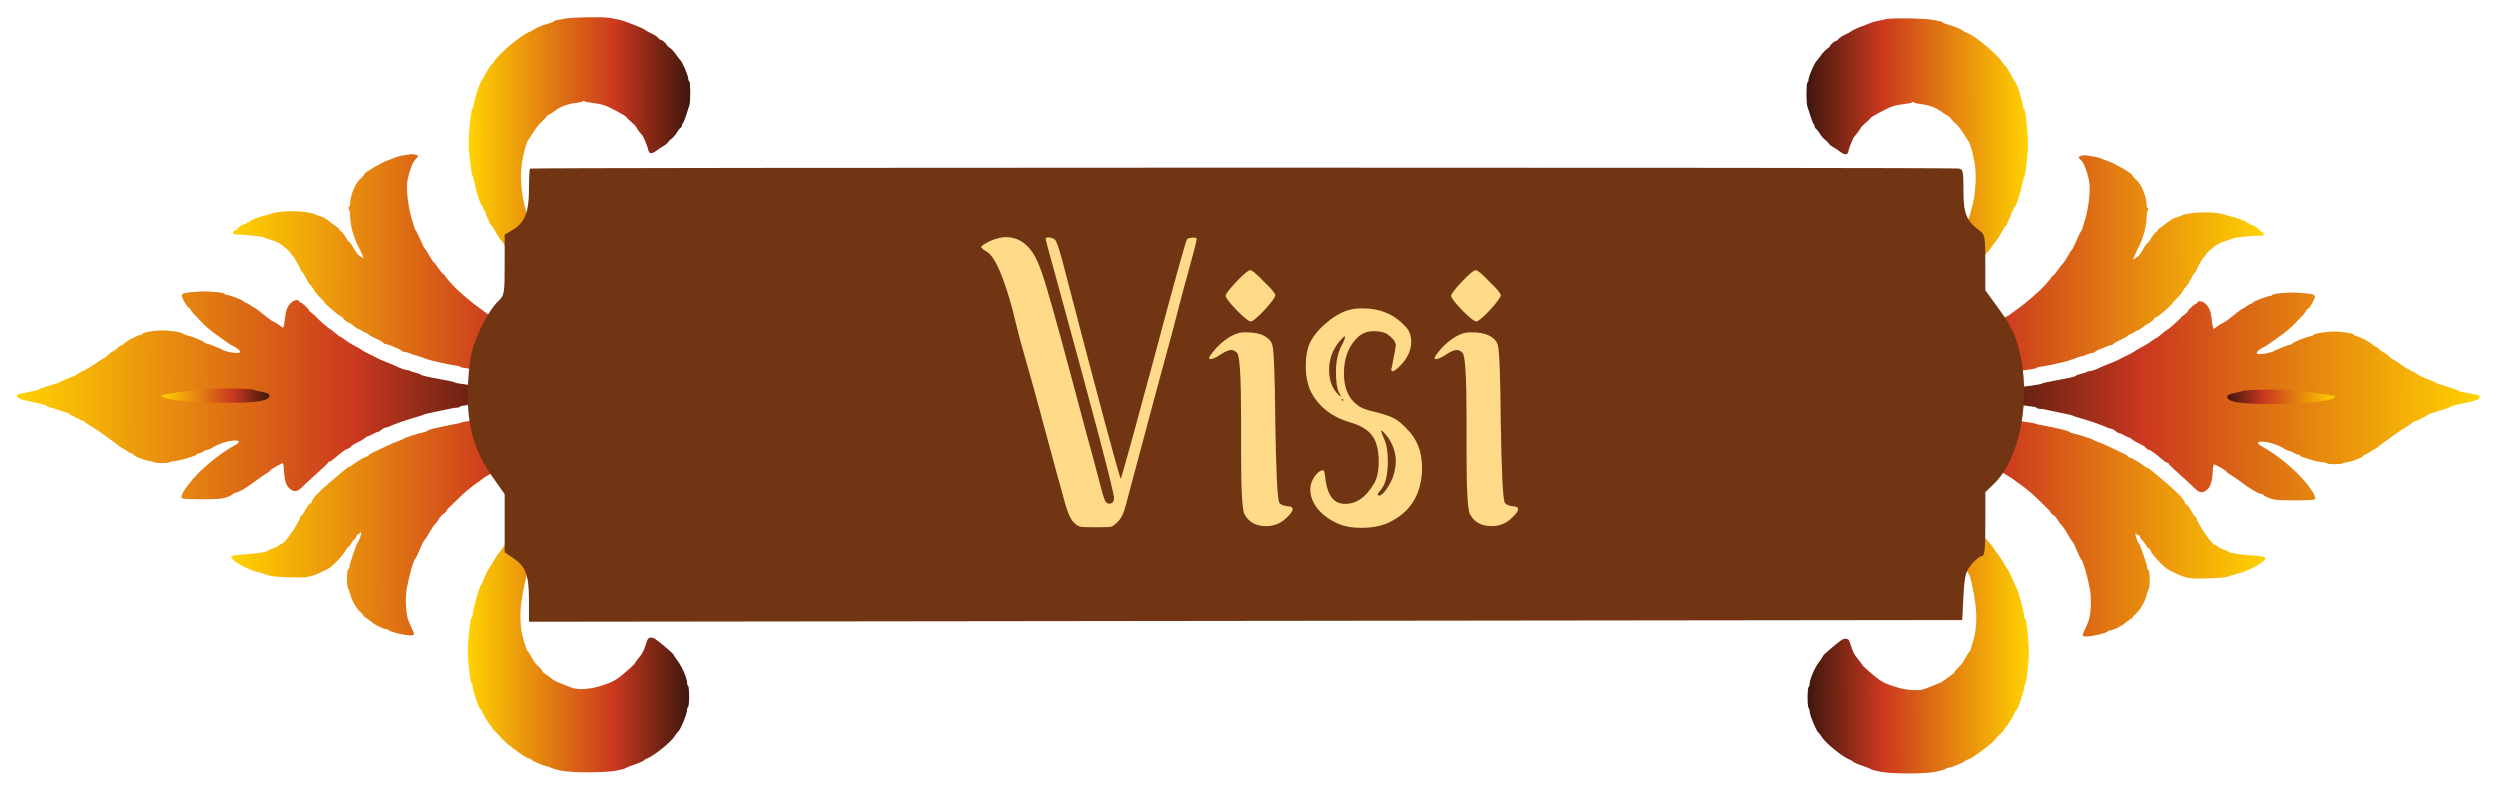 <svg width="614" height="194" viewBox="0 0 614 194" fill="none" xmlns="http://www.w3.org/2000/svg">
<g filter="url(#filter0_d_1528_3383)">
<path fill-rule="evenodd" clip-rule="evenodd" d="M4.524 93.783C4.829 93.999 6.644 94.48 8.731 94.897C10.37 95.225 11.505 95.562 11.504 95.72C11.504 95.807 12.043 96.01 12.701 96.171C13.36 96.333 14.345 96.645 14.891 96.865C15.437 97.084 16.024 97.264 16.196 97.264C16.369 97.265 16.676 97.407 16.881 97.581C17.307 97.945 19.733 99.164 20.388 99.344C20.63 99.41 20.829 99.534 20.828 99.618C20.828 99.703 21.468 100.148 22.25 100.608C23.032 101.067 23.99 101.687 24.379 101.986C24.768 102.285 25.718 102.964 26.491 103.496C27.263 104.027 28.341 104.825 28.886 105.268C29.43 105.71 29.965 106.077 30.075 106.082C30.184 106.087 30.666 106.377 31.146 106.727C31.625 107.076 32.152 107.362 32.316 107.363C32.48 107.363 32.674 107.497 32.748 107.662C32.93 108.066 35.38 109.035 36.672 109.212C37.248 109.291 37.78 109.44 37.854 109.543C38.03 109.786 41.419 109.791 41.596 109.549C41.671 109.446 42.281 109.302 42.953 109.227C44.03 109.108 45.079 108.832 47.609 108.002C47.991 107.877 48.304 107.688 48.304 107.581C48.304 107.475 48.503 107.386 48.746 107.384C48.989 107.382 49.471 107.192 49.818 106.962C50.166 106.732 50.595 106.542 50.774 106.54C51.077 106.536 52.313 105.949 52.595 105.675C52.664 105.607 53.403 105.278 54.236 104.942C56.068 104.203 58.651 103.933 58.65 104.481C58.65 104.669 58.337 104.99 57.955 105.195C53.87 107.38 49.01 111.437 46.401 114.839C44.844 116.869 44.3 118.012 44.721 118.371C44.901 118.524 46.6 118.606 49.603 118.607C53.707 118.608 54.36 118.558 55.586 118.151C56.343 117.899 57.059 117.548 57.176 117.37C57.294 117.192 57.551 117.047 57.748 117.047C58.461 117.048 60.829 115.641 63.168 113.825C63.709 113.405 64.627 112.783 65.206 112.443C65.786 112.103 66.318 111.696 66.39 111.539C66.524 111.244 69.077 109.779 69.457 109.779C69.575 109.78 69.722 110.768 69.785 111.977C69.908 114.348 70.434 115.642 71.543 116.305C72.484 116.867 73.09 116.712 74.197 115.627C74.766 115.068 75.669 114.219 76.202 113.741C79.613 110.682 80.582 109.761 80.582 109.577C80.583 109.462 80.734 109.369 80.919 109.369C81.105 109.369 81.773 108.913 82.404 108.354C83.807 107.112 85.157 106.171 85.541 106.166C85.698 106.164 85.997 105.943 86.205 105.674C86.413 105.406 87.118 104.953 87.772 104.669C88.427 104.384 89.207 103.932 89.507 103.664C89.807 103.396 90.168 103.175 90.309 103.173C90.45 103.171 90.984 102.929 91.495 102.636C92.006 102.342 92.572 102.1 92.752 102.098C92.933 102.096 93.349 101.856 93.676 101.564C94.003 101.272 94.431 101.033 94.626 101.033C94.821 101.034 95.179 100.942 95.42 100.83C96.799 100.187 99.927 99.074 101.789 98.564C102.968 98.241 103.99 97.909 104.06 97.828C104.13 97.746 105.492 97.422 107.088 97.108C108.684 96.794 110.338 96.446 110.764 96.334C111.19 96.223 111.843 96.132 112.215 96.132C112.586 96.133 112.891 96.046 112.891 95.938C112.891 95.831 113.374 95.681 113.963 95.606C114.553 95.531 115.632 95.379 116.36 95.269C119.78 94.754 120.496 94.661 122.856 94.429C124.243 94.292 125.946 94.049 126.64 93.888C127.334 93.726 128.242 93.569 128.658 93.538C129.224 93.496 129.415 93.373 129.416 93.053C129.417 92.601 129.307 92.577 125.382 92.171C124.55 92.085 123.804 91.929 123.724 91.826C123.644 91.722 122.737 91.542 121.707 91.425C119.253 91.146 117.161 90.866 115.297 90.567C114.465 90.433 113.33 90.266 112.776 90.195C112.221 90.125 111.71 89.995 111.641 89.907C111.572 89.819 110.324 89.533 108.868 89.272C105.186 88.612 103.503 88.225 103.338 88C103.26 87.894 102.686 87.683 102.062 87.532C101.438 87.38 100.82 87.175 100.688 87.077C100.556 86.979 100.259 86.898 100.026 86.898C99.601 86.897 98.231 86.426 97.525 86.037C97.317 85.923 96.126 85.426 94.879 84.933C93.631 84.44 92.554 83.97 92.485 83.889C92.416 83.808 91.679 83.429 90.847 83.047C90.016 82.665 89.222 82.238 89.084 82.098C88.945 81.958 88.119 81.473 87.249 81.02C86.377 80.567 85.244 79.866 84.729 79.463C84.215 79.06 83.708 78.73 83.603 78.729C83.498 78.728 82.91 78.293 82.295 77.762C81.681 77.23 81.112 76.795 81.032 76.795C80.836 76.795 77.624 73.982 77.624 73.812C77.624 73.738 77.23 73.389 76.748 73.036C76.266 72.683 75.867 72.297 75.861 72.179C75.846 71.881 74.205 70.355 73.899 70.355C73.761 70.354 73.584 70.21 73.504 70.033C73.237 69.437 72.164 69.663 71.366 70.484C70.504 71.369 70.175 72.328 69.92 74.691C69.822 75.606 69.657 76.398 69.555 76.452C69.453 76.505 69.098 76.301 68.766 75.999C68.434 75.696 67.823 75.302 67.407 75.124C66.991 74.945 66.254 74.472 65.77 74.072C64.089 72.686 62.688 71.623 62.529 71.614C62.441 71.609 61.977 71.319 61.498 70.969C61.018 70.62 60.492 70.333 60.328 70.333C60.164 70.333 59.97 70.2 59.898 70.038C59.758 69.728 56.262 68.398 55.584 68.397C55.366 68.396 55.188 68.313 55.188 68.212C55.189 67.854 51.489 67.476 49.221 67.603C45.594 67.806 44.735 67.981 44.641 68.536C44.555 69.044 46.018 71.596 46.396 71.596C46.519 71.597 46.72 71.814 46.843 72.079C47.072 72.571 47.424 72.975 49.304 74.905C50.781 76.421 51.264 76.834 53.277 78.3C56.286 80.489 56.692 80.763 57.388 81.067C58.129 81.392 58.945 82.075 58.944 82.371C58.944 82.752 58.133 82.802 56.623 82.515C55.771 82.353 54.952 82.123 54.803 82.005C54.654 81.886 54.248 81.681 53.902 81.55C53.555 81.419 52.779 81.105 52.177 80.851C51.575 80.598 50.928 80.39 50.74 80.39C50.552 80.389 50.308 80.255 50.197 80.091C49.979 79.769 47.173 78.626 45.96 78.365C45.549 78.276 45.147 78.114 45.068 78.005C44.786 77.616 41.999 77.161 39.876 77.158C37.727 77.154 34.994 77.638 34.993 78.022C34.993 78.132 34.851 78.222 34.677 78.222C34.014 78.224 31.227 79.636 30.641 80.267C30.376 80.552 30.024 80.785 29.86 80.785C29.695 80.785 29.22 81.119 28.805 81.529C28.389 81.938 27.921 82.275 27.763 82.277C27.606 82.279 27.067 82.666 26.564 83.137C26.062 83.608 25.588 83.993 25.51 83.993C25.36 83.992 23.622 85.114 22.755 85.771C22.473 85.985 21.559 86.509 20.726 86.936C19.893 87.362 19.098 87.82 18.959 87.953C18.82 88.086 17.968 88.464 17.066 88.792C16.164 89.121 15.241 89.525 15.016 89.691C14.791 89.856 13.495 90.319 12.137 90.719C10.778 91.118 9.6 91.533 9.518 91.641C9.435 91.749 9.027 91.89 8.611 91.955C8.195 92.019 7.4 92.185 6.845 92.323C6.29 92.46 5.466 92.622 5.016 92.682C4.142 92.799 3.9 93.341 4.524 93.783Z" fill="url(#paint0_linear_1528_3383)"/>
<path fill-rule="evenodd" clip-rule="evenodd" d="M42.154 92.606C43.125 92.463 44.33 92.259 44.832 92.151C45.334 92.043 46.204 91.956 46.766 91.957C47.359 91.957 47.832 91.846 47.893 91.69C48.039 91.319 61.339 91.326 62.229 91.698C62.563 91.837 63.422 92.064 64.139 92.2C65.814 92.521 66.351 92.851 66.133 93.43C65.677 94.645 61.591 95.094 52.868 94.89C45.798 94.724 40.95 94.191 39.963 93.47C39.527 93.152 39.526 93.126 39.945 92.999C40.188 92.925 41.182 92.748 42.154 92.606Z" fill="url(#paint1_linear_1528_3383)"/>
<path fill-rule="evenodd" clip-rule="evenodd" d="M57.709 133.853C58.985 134.851 61.481 136.054 63.104 136.456C63.881 136.648 64.857 136.937 65.272 137.097C66.448 137.549 67.52 137.672 71.322 137.788C75.807 137.926 76.482 137.774 80.514 135.719C81.644 135.143 84.329 132.34 84.962 131.074C85.153 130.692 85.412 130.378 85.537 130.379C85.662 130.379 85.967 129.996 86.217 129.529C86.466 129.061 86.881 128.517 87.14 128.319C87.398 128.12 87.61 127.78 87.611 127.563C87.611 127.345 87.772 127.168 87.969 127.168C88.165 127.168 88.377 127.048 88.439 126.901C88.501 126.754 88.62 126.686 88.703 126.751C88.878 126.886 88.227 128.827 87.888 129.18C87.549 129.534 85.832 134.517 85.831 135.152C85.83 135.454 85.696 135.739 85.533 135.784C85.143 135.894 85.098 139.785 85.479 140.479C85.633 140.759 85.9 141.518 86.073 142.166C86.468 143.644 87.561 145.495 88.568 146.391C88.992 146.768 89.339 147.156 89.339 147.252C89.339 147.349 89.65 147.62 90.031 147.854C90.412 148.089 91.007 148.528 91.354 148.829C92.128 149.502 94.276 150.537 94.9 150.538C95.154 150.539 95.451 150.665 95.562 150.819C95.672 150.973 96.632 151.312 97.695 151.572C99.93 152.12 101.688 152.201 101.689 151.756C101.689 151.506 101.287 150.54 100.427 148.725C99.66 147.107 99.423 142.745 99.961 140.165C100.755 136.365 101.626 133.419 102.027 133.179C102.136 133.114 102.622 132.11 103.107 130.947C103.592 129.784 104.092 128.778 104.217 128.71C104.342 128.643 104.873 127.823 105.395 126.888C105.918 125.954 106.568 124.991 106.84 124.748C107.112 124.505 107.561 123.902 107.839 123.409C108.115 122.916 108.617 122.36 108.953 122.174C109.289 121.988 109.565 121.717 109.567 121.572C109.569 121.428 109.996 120.922 110.515 120.448C111.034 119.975 111.888 119.144 112.412 118.603C113.648 117.325 115.641 115.642 117.112 114.633C117.754 114.193 118.394 113.721 118.533 113.584C118.672 113.448 119.41 112.972 120.174 112.527C120.938 112.082 121.676 111.606 121.815 111.468C121.954 111.331 122.6 110.962 123.249 110.65C123.899 110.337 124.581 109.959 124.764 109.809C124.948 109.659 125.95 109.163 126.991 108.706C128.032 108.249 128.922 107.795 128.968 107.697C129.015 107.598 129.158 107.518 129.287 107.518C129.415 107.518 130.002 107.335 130.59 107.11C131.179 106.885 132.115 106.577 132.67 106.426C133.225 106.275 133.85 106.04 134.058 105.904C134.266 105.768 134.834 105.586 135.32 105.5C135.805 105.413 136.657 105.255 137.212 105.147C138.723 104.855 145.213 104.149 147.878 103.987C149.166 103.909 150.28 103.763 150.353 103.662C150.426 103.562 151.434 103.482 152.594 103.484C153.753 103.486 154.882 103.429 155.101 103.358C155.711 103.16 155.578 102.515 154.872 102.241C154.525 102.106 154.242 101.912 154.242 101.809C154.243 101.613 151.817 100.705 150.084 100.251C149.529 100.106 149.019 99.915 148.95 99.826C148.703 99.511 143.796 98.74 140.038 98.425C134.042 97.923 127.951 98.019 120.705 98.73C117.377 99.056 113.541 99.6 113.262 99.786C113.124 99.878 112.556 100.021 112.001 100.103C111.446 100.186 110.367 100.393 109.604 100.562C108.841 100.732 107.535 101.023 106.702 101.208C105.87 101.393 105.075 101.663 104.936 101.808C104.797 101.953 104.399 102.119 104.052 102.177C102.953 102.36 99.394 103.491 99.131 103.74C98.992 103.872 98.368 104.143 97.743 104.344C97.118 104.544 95.812 105.106 94.84 105.593C93.868 106.08 92.544 106.702 91.897 106.977C91.25 107.251 90.657 107.616 90.579 107.787C90.501 107.959 90.325 108.099 90.186 108.098C89.794 108.098 87.843 109.2 86.877 109.967C86.397 110.349 85.892 110.662 85.756 110.662C85.497 110.663 85.134 110.951 81.517 114.023C78.19 116.848 76.531 118.611 76.529 119.322C76.529 119.502 76.374 119.649 76.184 119.648C75.995 119.648 75.483 120.322 75.047 121.147C74.612 121.971 74.141 122.645 74.002 122.645C73.863 122.645 73.749 122.776 73.748 122.937C73.746 123.92 69.97 129.482 69.298 129.491C69.146 129.493 68.82 129.684 68.573 129.915C68.326 130.146 67.627 130.496 67.019 130.692C66.412 130.888 65.914 131.12 65.914 131.208C65.914 131.509 62.737 132.016 59.859 132.176C56.459 132.364 56.13 132.621 57.709 133.853Z" fill="url(#paint2_linear_1528_3383)"/>
<path fill-rule="evenodd" clip-rule="evenodd" d="M58.377 53.614C60.025 53.617 64.373 54.058 64.671 54.253C64.81 54.344 65.547 54.599 66.31 54.819C67.072 55.039 68.036 55.416 68.452 55.655C69.531 56.277 71.6 58.137 71.599 58.485C71.599 58.646 71.686 58.779 71.793 58.779C72.07 58.779 73.862 61.937 73.861 62.423C73.861 62.542 73.959 62.64 74.079 62.64C74.199 62.64 74.669 63.367 75.123 64.256C75.577 65.145 76.074 65.942 76.229 66.026C76.383 66.111 76.791 66.663 77.134 67.252C77.478 67.842 78.184 68.707 78.704 69.173C79.223 69.64 79.647 70.105 79.647 70.206C79.647 70.502 83.218 73.568 83.722 73.705C83.974 73.773 84.18 73.924 84.18 74.039C84.179 74.275 85.454 75.285 85.766 75.296C85.877 75.3 86.376 75.641 86.875 76.055C87.374 76.468 87.897 76.806 88.036 76.806C88.175 76.807 88.66 77.049 89.114 77.344C89.568 77.639 90.048 77.881 90.182 77.881C90.315 77.882 90.478 78.002 90.544 78.15C90.611 78.297 91.411 78.748 92.323 79.152C93.235 79.555 94.04 80.014 94.111 80.172C94.182 80.33 94.403 80.46 94.602 80.46C94.802 80.46 95.457 80.668 96.06 80.921C96.662 81.175 97.438 81.49 97.785 81.62C98.131 81.751 98.505 81.979 98.616 82.127C98.727 82.275 99.017 82.396 99.262 82.396C99.506 82.397 100.175 82.591 100.749 82.827C101.323 83.064 101.908 83.258 102.049 83.258C102.191 83.258 102.905 83.491 103.637 83.775C104.369 84.058 105.421 84.404 105.976 84.543C108.143 85.086 111.801 85.834 112.321 85.841C112.621 85.844 112.905 85.939 112.951 86.051C113.069 86.34 115.729 86.698 124.283 87.575C127.46 87.9 137.223 87.864 140.775 87.513C144.461 87.149 148.817 86.402 148.932 86.115C148.979 86 149.23 85.905 149.49 85.906C150.486 85.907 155.03 84.317 155.031 83.967C155.031 83.875 155.258 83.74 155.536 83.665C156.071 83.522 156.214 83.032 155.786 82.806C155.645 82.732 153.817 82.582 151.723 82.472C149.629 82.362 147.786 82.185 147.629 82.078C147.471 81.971 146.492 81.826 145.451 81.755C143.423 81.618 140.732 81.302 138.895 80.986C135.773 80.449 135.099 80.308 134.683 80.11C134.295 79.925 130.571 78.777 129.253 78.436C129.011 78.373 128.812 78.251 128.813 78.164C128.813 78.076 127.945 77.634 126.885 77.181C125.825 76.728 124.685 76.142 124.354 75.88C124.021 75.618 123.387 75.254 122.943 75.072C122.499 74.89 121.76 74.446 121.301 74.085C120.843 73.725 120.389 73.429 120.294 73.428C120.199 73.428 119.717 73.113 119.224 72.73C118.73 72.347 117.815 71.678 117.189 71.243C116.26 70.599 113.123 67.949 112.061 66.912C111.047 65.922 109.725 64.421 109.433 63.929C109.241 63.605 108.994 63.339 108.886 63.339C108.777 63.339 108.284 62.75 107.79 62.03C107.295 61.311 106.727 60.583 106.528 60.413C106.328 60.242 105.804 59.455 105.364 58.664C104.924 57.872 104.47 57.171 104.355 57.107C104.24 57.042 103.732 56.029 103.225 54.855C102.719 53.681 102.225 52.672 102.128 52.613C102.03 52.554 101.885 52.264 101.805 51.969C101.725 51.675 101.531 51.047 101.373 50.576C100.243 47.202 99.66 42.363 100.112 40.113C100.564 37.866 101.438 35.646 102.093 35.084C102.408 34.813 102.666 34.498 102.666 34.383C102.667 34.06 101.593 33.785 100.763 33.894C99.237 34.095 97.488 34.451 97.243 34.61C97.104 34.701 96.285 35.016 95.422 35.311C93.869 35.842 89.544 38.325 89.543 38.685C89.543 38.871 89.016 39.475 88.26 40.156C87.225 41.087 86.002 44.175 85.999 45.864C85.998 46.359 85.867 46.802 85.709 46.846C85.492 46.907 85.492 47.042 85.707 47.386C85.865 47.638 85.994 48.474 85.992 49.243C85.991 50.012 86.216 51.489 86.493 52.526C86.953 54.252 87.21 54.917 88.127 56.769C88.853 58.235 88.978 58.509 89.142 59.006L89.314 59.527L88.565 59.005C87.751 58.438 87.707 58.383 86.642 56.588C86.246 55.919 85.825 55.373 85.706 55.372C85.588 55.372 85.194 54.836 84.831 54.181C84.468 53.526 83.955 52.875 83.691 52.735C83.427 52.594 83.212 52.358 83.212 52.209C83.213 52.061 83.128 51.938 83.024 51.935C82.92 51.933 82.12 51.354 81.248 50.648C80.375 49.942 79.355 49.3 78.98 49.22C78.606 49.14 77.933 48.9 77.484 48.685C75.433 47.706 69.006 47.586 66.7 48.483C66.422 48.591 65.723 48.781 65.145 48.904C63.745 49.204 61.274 50.171 61.274 50.42C61.274 50.529 61.103 50.618 60.895 50.618C60.687 50.618 60.517 50.714 60.516 50.832C60.516 50.95 60.318 51.049 60.075 51.052C59.592 51.059 58.244 51.972 58.244 52.293C58.243 52.403 58.016 52.542 57.739 52.604C57.437 52.67 57.234 52.895 57.233 53.163C57.233 53.553 57.383 53.612 58.377 53.614Z" fill="url(#paint3_linear_1528_3383)"/>
<path fill-rule="evenodd" clip-rule="evenodd" d="M114.947 157.642C114.999 158.172 115.151 159.708 115.284 161.056C115.417 162.403 115.641 163.604 115.783 163.725C115.924 163.845 116.04 164.153 116.039 164.41C116.037 165.465 117.715 170.29 118.084 170.291C118.201 170.291 118.298 170.382 118.297 170.494C118.297 170.873 120.162 174.043 120.488 174.216C120.666 174.311 120.812 174.512 120.812 174.663C120.811 174.814 121.259 175.352 121.807 175.858C122.355 176.364 122.836 176.856 122.877 176.952C123.223 177.766 128.756 182.008 129.751 182.222C130.101 182.298 130.471 182.484 130.573 182.636C130.771 182.934 133.963 184.246 134.489 184.247C134.662 184.247 135.028 184.379 135.302 184.54C135.575 184.702 136.593 185.014 137.563 185.234C140.171 185.825 148.566 185.837 151.435 185.252C152.545 185.026 153.51 184.774 153.579 184.691C153.649 184.608 154.16 184.381 154.715 184.187C156.96 183.402 158.122 182.914 158.123 182.756C158.123 182.665 158.549 182.421 159.07 182.214C160.735 181.552 164.856 178.196 165.678 176.833C165.959 176.366 166.379 175.824 166.609 175.629C167.16 175.163 168.737 171.32 168.739 170.44C168.739 170.063 168.854 169.695 168.993 169.622C169.137 169.547 169.247 168.446 169.25 167.051C169.252 165.656 169.146 164.555 169.002 164.479C168.864 164.406 168.751 164.058 168.752 163.706C168.754 162.632 167.531 159.764 166.479 158.377C165.933 157.655 165.486 156.971 165.486 156.857C165.486 156.742 164.715 155.997 163.773 155.2C160.944 152.809 160.524 152.536 159.791 152.609C159.199 152.668 159.072 152.836 158.681 154.069C158.077 155.973 157.831 156.446 156.794 157.695C156.302 158.289 155.898 158.851 155.898 158.944C155.898 159.141 153.129 161.589 151.85 162.522C150.667 163.386 149.653 163.827 147.131 164.58C144.671 165.313 141.736 165.447 140.391 164.887C139.967 164.71 138.826 164.264 137.856 163.895C136.886 163.526 135.865 163.011 135.588 162.75C135.311 162.49 134.66 162.007 134.14 161.677C133.621 161.348 133.195 160.962 133.195 160.821C133.194 160.68 132.826 160.23 132.377 159.821C131.927 159.412 131.438 158.881 131.29 158.641C131.142 158.4 130.9 158.01 130.754 157.774C130.607 157.538 130.333 157.055 130.144 156.702C129.955 156.348 129.707 156 129.593 155.928C129.479 155.857 129.286 155.471 129.164 155.07C129.043 154.67 128.77 153.763 128.559 153.056C127.8 150.517 127.61 147.222 128.035 144.002C128.446 140.884 129.337 136.87 129.661 136.673C129.767 136.609 130.241 135.566 130.714 134.356C131.188 133.145 131.725 132.05 131.909 131.921C132.092 131.792 132.242 131.587 132.243 131.466C132.243 131.046 133.61 128.842 134.695 127.511C135.293 126.776 135.784 126.073 135.784 125.949C135.784 125.826 136.063 125.489 136.402 125.201C136.742 124.913 137.361 124.259 137.777 123.746C138.667 122.652 145.423 116.758 145.787 116.759C145.925 116.759 146.539 116.326 147.153 115.797C147.766 115.267 148.355 114.834 148.462 114.835C148.568 114.835 149.609 114.258 150.773 113.552C151.939 112.847 152.999 112.27 153.131 112.27C153.262 112.271 153.59 112.097 153.859 111.885C154.463 111.41 157.747 109.92 158.189 109.921C158.367 109.921 158.513 109.836 158.513 109.731C158.514 109.535 162.191 108.21 162.728 108.213C162.895 108.214 163.122 108.087 163.233 107.931C163.344 107.775 163.634 107.585 163.877 107.51C164.12 107.434 164.319 107.174 164.319 106.93C164.32 106.523 164.212 106.497 162.996 106.607C161.355 106.755 159.148 107.097 158.122 107.362C157.695 107.472 157.165 107.562 156.944 107.562C156.722 107.561 156.219 107.696 155.826 107.86C155.433 108.024 154.657 108.271 154.102 108.408C152.599 108.78 150.335 109.538 150.186 109.72C150.114 109.808 149.177 110.227 148.104 110.652C147.03 111.077 146.152 111.516 146.152 111.628C146.151 111.739 146.002 111.83 145.821 111.83C145.639 111.83 145.261 112.01 144.981 112.231C144.701 112.452 144.222 112.7 143.916 112.782C143.611 112.863 142.938 113.259 142.421 113.661C141.904 114.064 141.361 114.393 141.215 114.393C141.068 114.394 140.544 114.708 140.05 115.091C139.555 115.475 138.596 116.152 137.917 116.596C135.425 118.228 129.563 123.341 127.462 125.716C127.114 126.108 126.631 126.624 126.388 126.861C126.144 127.099 125.945 127.375 125.945 127.475C125.945 127.574 125.565 128.017 125.101 128.458C124.637 128.9 123.926 129.788 123.521 130.431C123.116 131.075 122.638 131.736 122.459 131.9C122.279 132.065 121.799 132.791 121.391 133.513C120.983 134.236 120.536 134.972 120.398 135.148C119.975 135.689 119.259 137.116 118.733 138.467C118.457 139.174 118.157 139.801 118.066 139.859C117.704 140.092 116.077 145.981 116.073 147.071C116.072 147.326 115.964 147.567 115.832 147.607C115.402 147.735 114.725 155.406 114.947 157.642Z" fill="url(#paint4_linear_1528_3383)"/>
<path fill-rule="evenodd" clip-rule="evenodd" d="M115.18 32.812C115.484 36.276 115.818 38.818 115.995 39.016C116.107 39.141 116.392 40.159 116.629 41.279C116.865 42.399 117.154 43.557 117.271 43.852C117.388 44.147 117.631 44.846 117.811 45.407C117.991 45.967 118.218 46.425 118.315 46.425C118.413 46.425 118.566 46.714 118.657 47.066C118.747 47.419 118.926 47.762 119.054 47.83C119.182 47.897 119.286 48.144 119.285 48.379C119.285 48.613 119.511 49.204 119.787 49.693C120.064 50.181 120.29 50.707 120.289 50.862C120.289 51.017 120.377 51.143 120.484 51.144C120.675 51.144 120.876 51.454 122.081 53.602C122.409 54.188 122.871 54.852 123.106 55.08C123.342 55.307 123.717 55.821 123.94 56.223C124.164 56.625 124.662 57.263 125.048 57.642C125.434 58.021 125.794 58.444 125.849 58.582C126.027 59.029 128.938 62.148 130.039 63.07C130.628 63.564 131.109 64.036 131.109 64.119C131.109 64.296 133.902 66.609 136.174 68.313C137.04 68.963 137.99 69.687 138.284 69.924C138.578 70.16 139.353 70.691 140.006 71.105C140.658 71.519 141.491 72.066 141.856 72.322C142.221 72.578 143.126 73.057 143.867 73.388C144.608 73.719 145.214 74.065 145.214 74.157C145.214 74.249 146.195 74.72 147.394 75.204C148.594 75.688 149.716 76.204 149.887 76.35C150.058 76.497 151.374 76.949 152.81 77.355C154.246 77.762 155.482 78.163 155.556 78.248C155.817 78.544 159.98 79.285 162.165 79.425C163.967 79.54 164.37 79.511 164.362 79.266C164.353 78.96 162.557 77.785 162.098 77.784C161.959 77.784 161.649 77.694 161.408 77.586C161.167 77.477 160.29 77.17 159.458 76.904C158.626 76.639 157.814 76.336 157.653 76.231C157.493 76.127 156.515 75.674 155.481 75.225C154.447 74.777 153.36 74.218 153.066 73.985C152.772 73.751 152.048 73.348 151.459 73.091C150.869 72.833 150.057 72.333 149.652 71.978C149.249 71.624 148.805 71.333 148.668 71.333C148.146 71.332 139.86 64.611 139.602 63.979C139.518 63.772 139.296 63.603 139.109 63.603C138.922 63.603 138.518 63.221 138.211 62.755C137.904 62.289 137.317 61.638 136.906 61.307C136.496 60.977 136.16 60.642 136.16 60.564C136.16 60.486 135.538 59.617 134.778 58.633C134.018 57.648 133.393 56.699 133.389 56.522C133.386 56.345 133.161 55.959 132.891 55.664C132.62 55.369 132.396 55.007 132.393 54.859C132.391 54.712 132.277 54.591 132.141 54.591C132.005 54.591 131.816 54.325 131.722 54.001C131.628 53.677 131.23 52.747 130.838 51.934C130.447 51.122 130.127 50.278 130.127 50.058C130.127 49.838 130.024 49.659 129.897 49.658C129.676 49.658 129.537 49.227 128.726 46.019C128.039 43.304 127.767 39.164 128.104 36.559C128.412 34.183 129.267 30.922 129.708 30.444C129.834 30.307 130.374 29.468 130.907 28.579C131.442 27.691 132.346 26.55 132.917 26.045C133.488 25.54 134.013 24.979 134.083 24.799C134.153 24.618 134.523 24.311 134.905 24.116C135.287 23.921 135.883 23.538 136.231 23.266C137.638 22.162 139.424 21.502 141.695 21.248C142.368 21.173 142.995 21.012 143.089 20.89C143.205 20.739 143.364 20.741 143.593 20.896C143.777 21.021 144.62 21.188 145.467 21.267C146.313 21.347 147.592 21.595 148.308 21.819C149.62 22.229 153.883 24.515 153.882 24.808C153.882 24.895 154.39 25.396 155.01 25.922C155.631 26.447 156.14 26.951 156.143 27.042C156.148 27.204 157.394 28.917 157.662 29.13C158.009 29.405 158.981 31.749 159.285 33.043C159.47 33.829 160.172 33.813 161.235 33C161.691 32.651 162.461 32.143 162.945 31.871C163.429 31.599 163.949 31.166 164.101 30.908C164.253 30.65 164.653 30.253 164.989 30.025C165.326 29.797 165.883 29.144 166.227 28.574C166.571 28.004 166.998 27.46 167.175 27.366C167.352 27.272 167.497 27.013 167.498 26.79C167.498 26.567 167.595 26.334 167.714 26.273C167.832 26.21 168.18 25.362 168.487 24.386C168.794 23.41 169.154 22.316 169.286 21.954C169.608 21.071 169.606 16.139 169.284 15.969C169.145 15.896 169.032 15.616 169.033 15.346C169.034 14.56 167.522 11.04 167.043 10.715C166.956 10.656 166.5 10.058 166.03 9.386C165.559 8.714 164.854 7.963 164.463 7.716C164.072 7.47 163.752 7.17 163.752 7.05C163.753 6.767 162.593 5.779 162.259 5.778C162.117 5.778 161.826 5.551 161.613 5.273C161.4 4.995 160.722 4.547 160.107 4.277C159.492 4.007 158.753 3.6 158.466 3.372C158.179 3.143 157.182 2.667 156.251 2.312C155.319 1.957 154.216 1.535 153.801 1.374C152.939 1.04 151.886 0.78 149.893 0.407C148.214 0.093 140.545 0.212 138.67 0.58C137.976 0.717 137.096 0.883 136.714 0.949C136.333 1.016 136.02 1.148 136.02 1.243C136.02 1.338 135.424 1.582 134.695 1.785C133.197 2.204 131.511 2.9 131.023 3.303C130.843 3.452 130.327 3.722 129.875 3.903C127.834 4.722 122.477 9.24 121.37 11.076C121.088 11.544 120.771 11.926 120.666 11.926C120.561 11.926 120.1 12.624 119.643 13.478C119.185 14.332 118.708 15.175 118.582 15.352C117.925 16.271 117.552 17.165 116.96 19.236C116.603 20.489 116.309 21.698 116.309 21.924C116.309 22.15 116.199 22.427 116.065 22.54C115.571 22.958 114.949 30.179 115.18 32.812Z" fill="url(#paint5_linear_1528_3383)"/>
<path fill-rule="evenodd" clip-rule="evenodd" d="M608.671 94.058C608.365 94.274 606.551 94.755 604.463 95.173C602.824 95.501 601.69 95.837 601.69 95.996C601.69 96.082 601.151 96.285 600.493 96.447C599.834 96.608 598.849 96.92 598.303 97.14C597.757 97.36 597.17 97.54 596.998 97.54C596.825 97.54 596.518 97.683 596.314 97.857C595.887 98.221 593.462 99.439 592.806 99.619C592.564 99.686 592.365 99.809 592.366 99.894C592.366 99.978 591.726 100.424 590.944 100.883C590.162 101.342 589.204 101.963 588.815 102.261C588.426 102.56 587.476 103.24 586.703 103.771C585.931 104.303 584.853 105.1 584.309 105.543C583.764 105.986 583.229 106.352 583.119 106.357C583.01 106.362 582.528 106.652 582.048 107.002C581.569 107.351 581.042 107.638 580.878 107.638C580.715 107.638 580.52 107.773 580.446 107.937C580.264 108.342 577.814 109.31 576.522 109.488C575.946 109.567 575.414 109.716 575.34 109.818C575.164 110.061 571.775 110.066 571.598 109.824C571.523 109.722 570.913 109.577 570.241 109.503C569.164 109.383 568.115 109.107 565.585 108.278C565.203 108.153 564.89 107.963 564.89 107.857C564.89 107.751 564.691 107.662 564.448 107.66C564.206 107.657 563.723 107.467 563.376 107.237C563.029 107.007 562.599 106.817 562.42 106.815C562.117 106.811 560.881 106.224 560.599 105.95C560.53 105.883 559.791 105.553 558.958 105.217C557.126 104.479 554.543 104.209 554.544 104.756C554.544 104.945 554.857 105.266 555.239 105.47C559.324 107.656 564.184 111.712 566.793 115.114C568.35 117.145 568.894 118.288 568.473 118.646C568.294 118.799 566.594 118.882 563.591 118.882C559.487 118.884 558.834 118.834 557.608 118.426C556.851 118.175 556.135 117.823 556.018 117.645C555.9 117.467 555.643 117.322 555.447 117.322C554.733 117.324 552.366 115.916 550.026 114.101C549.485 113.681 548.567 113.059 547.988 112.719C547.408 112.379 546.876 111.972 546.804 111.815C546.67 111.519 544.117 110.054 543.737 110.055C543.619 110.055 543.472 111.044 543.409 112.252C543.286 114.623 542.761 115.917 541.651 116.58C540.71 117.143 540.104 116.988 538.997 115.902C538.428 115.343 537.525 114.495 536.992 114.017C533.581 110.958 532.612 110.037 532.612 109.852C532.611 109.738 532.46 109.644 532.275 109.645C532.09 109.645 531.421 109.188 530.79 108.629C529.387 107.388 528.037 106.446 527.653 106.441C527.496 106.439 527.197 106.218 526.989 105.95C526.781 105.681 526.076 105.229 525.422 104.944C524.767 104.659 523.987 104.207 523.687 103.939C523.387 103.671 523.026 103.45 522.885 103.448C522.744 103.447 522.21 103.205 521.699 102.911C521.189 102.617 520.623 102.375 520.442 102.374C520.261 102.372 519.845 102.131 519.518 101.839C519.191 101.547 518.763 101.308 518.568 101.309C518.373 101.309 518.015 101.217 517.774 101.105C516.395 100.462 513.267 99.35 511.405 98.839C510.226 98.516 509.204 98.185 509.134 98.103C509.065 98.021 507.702 97.698 506.106 97.384C504.51 97.07 502.856 96.721 502.43 96.61C502.004 96.498 501.351 96.407 500.979 96.408C500.608 96.409 500.303 96.321 500.303 96.213C500.303 96.106 499.821 95.957 499.231 95.881C498.641 95.806 497.563 95.655 496.834 95.545C493.414 95.029 492.698 94.936 490.338 94.704C488.951 94.568 487.248 94.324 486.554 94.163C485.86 94.001 484.952 93.844 484.536 93.813C483.97 93.771 483.779 93.649 483.778 93.328C483.777 92.876 483.887 92.853 487.812 92.446C488.644 92.36 489.39 92.205 489.47 92.101C489.55 91.998 490.457 91.817 491.487 91.701C493.941 91.422 496.033 91.141 497.897 90.842C498.729 90.708 499.864 90.541 500.418 90.471C500.973 90.4 501.484 90.27 501.553 90.182C501.622 90.094 502.87 89.808 504.326 89.547C508.008 88.887 509.691 88.5 509.856 88.275C509.934 88.169 510.508 87.959 511.132 87.807C511.756 87.655 512.374 87.451 512.506 87.353C512.638 87.254 512.936 87.174 513.168 87.173C513.593 87.173 514.963 86.701 515.669 86.313C515.877 86.198 517.068 85.701 518.315 85.208C519.563 84.715 520.64 84.246 520.709 84.164C520.778 84.083 521.515 83.704 522.347 83.322C523.178 82.94 523.972 82.513 524.111 82.373C524.249 82.233 525.075 81.748 525.946 81.295C526.817 80.842 527.95 80.142 528.465 79.739C528.979 79.335 529.486 79.005 529.591 79.004C529.696 79.004 530.284 78.568 530.899 78.037C531.513 77.506 532.082 77.071 532.163 77.071C532.358 77.07 535.571 74.258 535.57 74.087C535.57 74.014 535.964 73.665 536.446 73.311C536.928 72.958 537.327 72.573 537.333 72.455C537.348 72.157 538.989 70.63 539.295 70.63C539.433 70.63 539.61 70.485 539.69 70.308C539.957 69.713 541.03 69.939 541.829 70.759C542.69 71.644 543.019 72.603 543.274 74.966C543.373 75.881 543.537 76.674 543.639 76.727C543.741 76.781 544.096 76.577 544.428 76.274C544.76 75.971 545.371 75.578 545.787 75.399C546.203 75.221 546.94 74.748 547.424 74.348C549.105 72.961 550.506 71.898 550.665 71.889C550.753 71.884 551.217 71.594 551.697 71.244C552.176 70.895 552.703 70.609 552.866 70.608C553.03 70.608 553.224 70.475 553.296 70.313C553.436 70.003 556.932 68.673 557.61 68.672C557.828 68.672 558.006 68.589 558.006 68.487C558.005 68.129 561.705 67.752 563.973 67.879C567.6 68.081 568.459 68.256 568.553 68.812C568.639 69.32 567.176 71.871 566.798 71.872C566.675 71.872 566.474 72.089 566.351 72.355C566.122 72.846 565.77 73.25 563.89 75.181C562.414 76.697 561.93 77.11 559.917 78.575C556.908 80.764 556.502 81.038 555.806 81.343C555.065 81.667 554.249 82.351 554.25 82.647C554.25 83.028 555.061 83.078 556.571 82.791C557.423 82.629 558.242 82.399 558.391 82.28C558.54 82.161 558.946 81.957 559.292 81.826C559.639 81.695 560.415 81.38 561.017 81.127C561.619 80.873 562.266 80.665 562.454 80.665C562.642 80.665 562.886 80.531 562.997 80.367C563.215 80.044 566.021 78.901 567.234 78.64C567.646 78.552 568.047 78.39 568.126 78.281C568.408 77.892 571.195 77.437 573.318 77.433C575.467 77.43 578.2 77.914 578.201 78.298C578.201 78.407 578.343 78.497 578.517 78.498C579.18 78.499 581.967 79.911 582.553 80.542C582.818 80.827 583.17 81.061 583.334 81.06C583.499 81.06 583.974 81.395 584.389 81.804C584.805 82.213 585.274 82.55 585.431 82.552C585.588 82.555 586.127 82.942 586.63 83.412C587.132 83.883 587.606 84.268 587.684 84.268C587.834 84.268 589.572 85.39 590.439 86.046C590.722 86.261 591.635 86.785 592.468 87.211C593.301 87.638 594.096 88.096 594.235 88.229C594.374 88.362 595.226 88.739 596.128 89.068C597.03 89.396 597.953 89.8 598.178 89.966C598.403 90.132 599.699 90.594 601.057 90.994C602.416 91.394 603.594 91.808 603.677 91.916C603.759 92.024 604.167 92.165 604.583 92.23C604.999 92.295 605.794 92.46 606.349 92.598C606.904 92.736 607.728 92.897 608.178 92.958C609.052 93.074 609.294 93.617 608.671 94.058Z" fill="url(#paint6_linear_1528_3383)"/>
<path fill-rule="evenodd" clip-rule="evenodd" d="M571.04 92.88C570.069 92.738 568.864 92.533 568.362 92.425C567.86 92.317 566.99 92.23 566.428 92.231C565.835 92.232 565.362 92.12 565.301 91.965C565.155 91.594 551.855 91.601 550.965 91.972C550.631 92.112 549.772 92.338 549.055 92.475C547.38 92.795 546.843 93.126 547.061 93.704C547.517 94.919 551.603 95.368 560.326 95.164C567.396 94.998 572.244 94.465 573.231 93.745C573.667 93.427 573.668 93.401 573.249 93.273C573.006 93.2 572.012 93.022 571.04 92.88Z" fill="url(#paint7_linear_1528_3383)"/>
<path fill-rule="evenodd" clip-rule="evenodd" d="M555.485 134.128C554.209 135.125 551.713 136.329 550.09 136.731C549.313 136.923 548.337 137.211 547.922 137.371C546.746 137.824 545.674 137.946 541.872 138.063C537.388 138.2 536.712 138.048 532.68 135.994C531.55 135.418 528.865 132.614 528.232 131.349C528.041 130.966 527.782 130.653 527.657 130.653C527.533 130.653 527.227 130.271 526.977 129.803C526.728 129.336 526.313 128.791 526.054 128.593C525.796 128.395 525.584 128.055 525.583 127.837C525.583 127.62 525.422 127.442 525.225 127.442C525.029 127.443 524.817 127.322 524.755 127.175C524.693 127.028 524.574 126.96 524.491 127.025C524.316 127.161 524.968 129.101 525.306 129.455C525.646 129.809 527.362 134.792 527.363 135.426C527.364 135.728 527.498 136.013 527.661 136.059C528.051 136.169 528.096 140.059 527.715 140.754C527.561 141.033 527.294 141.792 527.121 142.441C526.726 143.918 525.633 145.769 524.626 146.666C524.202 147.043 523.855 147.43 523.855 147.527C523.855 147.623 523.544 147.894 523.163 148.129C522.782 148.364 522.187 148.802 521.841 149.103C521.066 149.776 518.918 150.812 518.294 150.813C518.04 150.813 517.743 150.939 517.632 151.093C517.522 151.247 516.562 151.586 515.499 151.847C513.264 152.395 511.506 152.476 511.506 152.031C511.505 151.78 511.907 150.814 512.767 149C513.534 147.381 513.771 143.019 513.233 140.44C512.439 136.64 511.568 133.693 511.167 133.454C511.058 133.388 510.572 132.384 510.087 131.221C509.602 130.059 509.102 129.052 508.977 128.984C508.852 128.917 508.322 128.097 507.799 127.163C507.276 126.228 506.626 125.265 506.354 125.022C506.082 124.779 505.633 124.177 505.355 123.684C505.079 123.19 504.577 122.635 504.241 122.448C503.905 122.262 503.629 121.991 503.627 121.847C503.625 121.702 503.198 121.196 502.679 120.723C502.16 120.249 501.306 119.419 500.782 118.877C499.546 117.599 497.553 115.916 496.082 114.908C495.44 114.467 494.8 113.995 494.662 113.859C494.523 113.722 493.784 113.247 493.02 112.802C492.256 112.357 491.518 111.88 491.379 111.743C491.24 111.605 490.595 111.237 489.945 110.924C489.295 110.612 488.614 110.234 488.43 110.084C488.247 109.934 487.245 109.437 486.203 108.981C485.162 108.524 484.272 108.069 484.226 107.971C484.179 107.873 484.036 107.792 483.908 107.793C483.779 107.793 483.192 107.609 482.604 107.384C482.015 107.159 481.08 106.851 480.524 106.7C479.969 106.549 479.345 106.314 479.136 106.178C478.928 106.042 478.36 105.86 477.874 105.774C477.389 105.687 476.537 105.529 475.982 105.422C474.471 105.13 467.981 104.424 465.316 104.261C464.028 104.183 462.914 104.037 462.841 103.937C462.768 103.837 461.76 103.756 460.6 103.758C459.441 103.76 458.312 103.703 458.093 103.632C457.483 103.435 457.616 102.79 458.322 102.515C458.669 102.38 458.952 102.186 458.952 102.083C458.952 101.888 461.377 100.979 463.11 100.526C463.665 100.38 464.175 100.189 464.245 100.101C464.491 99.785 469.398 99.014 473.156 98.699C479.152 98.198 485.243 98.294 492.49 99.004C495.817 99.331 499.653 99.875 499.932 100.06C500.071 100.152 500.638 100.295 501.193 100.378C501.748 100.46 502.827 100.667 503.59 100.837C504.353 101.007 505.659 101.297 506.492 101.482C507.324 101.667 508.119 101.937 508.258 102.083C508.397 102.227 508.795 102.393 509.142 102.451C510.241 102.635 513.8 103.765 514.063 104.014C514.202 104.146 514.826 104.418 515.451 104.618C516.076 104.818 517.382 105.381 518.354 105.867C519.326 106.354 520.65 106.977 521.297 107.251C521.944 107.526 522.537 107.89 522.615 108.062C522.693 108.233 522.87 108.373 523.008 108.373C523.4 108.372 525.352 109.474 526.317 110.242C526.798 110.623 527.302 110.936 527.438 110.936C527.697 110.937 528.061 111.226 531.677 114.297C535.004 117.122 536.663 118.886 536.665 119.597C536.665 119.776 536.82 119.923 537.01 119.923C537.199 119.923 537.711 120.597 538.147 121.421C538.583 122.246 539.053 122.92 539.192 122.92C539.331 122.919 539.446 123.051 539.446 123.211C539.448 124.194 543.224 129.757 543.896 129.766C544.048 129.768 544.374 129.958 544.621 130.19C544.868 130.421 545.567 130.77 546.175 130.966C546.782 131.162 547.28 131.395 547.28 131.483C547.281 131.783 550.458 132.291 553.335 132.45C556.735 132.638 557.064 132.895 555.485 134.128Z" fill="url(#paint8_linear_1528_3383)"/>
<path fill-rule="evenodd" clip-rule="evenodd" d="M554.815 53.889C553.168 53.891 548.82 54.333 548.522 54.527C548.383 54.618 547.645 54.873 546.883 55.093C546.12 55.314 545.156 55.69 544.741 55.93C543.662 56.551 541.593 58.411 541.593 58.759C541.594 58.921 541.506 59.053 541.399 59.053C541.122 59.054 539.33 62.211 539.331 62.697C539.331 62.817 539.233 62.914 539.113 62.914C538.993 62.915 538.524 63.642 538.07 64.531C537.616 65.419 537.118 66.216 536.964 66.3C536.809 66.385 536.402 66.937 536.058 67.527C535.714 68.117 535.008 68.981 534.489 69.448C533.969 69.914 533.545 70.379 533.545 70.481C533.546 70.776 529.974 73.842 529.47 73.979C529.218 74.047 529.012 74.198 529.013 74.313C529.013 74.55 527.738 75.559 527.426 75.57C527.315 75.574 526.816 75.916 526.317 76.329C525.818 76.742 525.296 77.081 525.157 77.081C525.018 77.081 524.533 77.323 524.078 77.618C523.624 77.914 523.144 78.156 523.011 78.156C522.878 78.156 522.714 78.277 522.648 78.424C522.582 78.572 521.781 79.022 520.869 79.426C519.957 79.829 519.153 80.288 519.081 80.447C519.01 80.605 518.789 80.734 518.59 80.735C518.391 80.735 517.735 80.942 517.133 81.196C516.531 81.449 515.754 81.764 515.408 81.895C515.061 82.026 514.687 82.254 514.576 82.401C514.466 82.549 514.175 82.67 513.931 82.671C513.686 82.671 513.017 82.865 512.443 83.102C511.869 83.338 511.284 83.532 511.143 83.532C511.002 83.533 510.287 83.765 509.556 84.049C508.824 84.333 507.771 84.679 507.217 84.818C505.049 85.361 501.391 86.109 500.872 86.115C500.571 86.118 500.288 86.213 500.242 86.326C500.123 86.615 497.463 86.972 488.909 87.849C485.732 88.175 475.969 88.138 472.418 87.787C468.731 87.423 464.376 86.677 464.261 86.39C464.214 86.274 463.963 86.18 463.702 86.18C462.706 86.182 458.162 84.591 458.161 84.241C458.161 84.15 457.934 84.014 457.656 83.94C457.121 83.796 456.978 83.306 457.406 83.081C457.547 83.007 459.375 82.856 461.469 82.746C463.564 82.636 465.406 82.459 465.563 82.353C465.721 82.246 466.701 82.1 467.741 82.03C469.769 81.892 472.46 81.576 474.297 81.26C477.42 80.723 478.094 80.583 478.51 80.384C478.897 80.199 482.622 79.051 483.939 78.71C484.182 78.648 484.38 78.525 484.38 78.438C484.38 78.351 485.247 77.909 486.307 77.455C487.368 77.002 488.507 76.417 488.839 76.154C489.171 75.892 489.806 75.528 490.25 75.346C490.694 75.164 491.432 74.72 491.891 74.36C492.349 73.999 492.803 73.704 492.898 73.703C492.994 73.702 493.475 73.388 493.969 73.004C494.462 72.621 495.377 71.952 496.003 71.518C496.932 70.873 500.069 68.224 501.131 67.186C502.145 66.196 503.467 64.696 503.759 64.203C503.952 63.879 504.198 63.613 504.307 63.613C504.415 63.613 504.908 63.024 505.403 62.305C505.897 61.586 506.465 60.858 506.665 60.687C506.864 60.517 507.388 59.73 507.828 58.938C508.268 58.146 508.722 57.446 508.837 57.381C508.952 57.316 509.461 56.303 509.967 55.129C510.473 53.955 510.967 52.946 511.065 52.887C511.162 52.828 511.308 52.538 511.387 52.244C511.467 51.949 511.662 51.322 511.82 50.85C512.949 47.477 513.532 42.637 513.08 40.388C512.629 38.14 511.754 35.92 511.099 35.358C510.784 35.088 510.527 34.773 510.526 34.657C510.526 34.335 511.599 34.059 512.43 34.169C513.955 34.37 515.705 34.725 515.949 34.884C516.088 34.975 516.908 35.291 517.77 35.586C519.323 36.117 523.649 38.599 523.649 38.96C523.65 39.146 524.176 39.75 524.932 40.43C525.967 41.362 527.191 44.45 527.194 46.138C527.195 46.634 527.325 47.076 527.484 47.12C527.7 47.181 527.701 47.316 527.485 47.66C527.327 47.912 527.199 48.748 527.2 49.517C527.202 50.286 526.976 51.764 526.7 52.8C526.239 54.526 525.983 55.192 525.065 57.044C524.34 58.509 524.215 58.783 524.051 59.28L523.878 59.801L524.627 59.279C525.441 58.713 525.485 58.657 526.55 56.862C526.946 56.194 527.368 55.647 527.486 55.647C527.604 55.647 527.998 55.11 528.362 54.456C528.725 53.8 529.238 53.15 529.501 53.009C529.765 52.869 529.98 52.632 529.98 52.484C529.98 52.335 530.065 52.212 530.169 52.21C530.273 52.207 531.072 51.628 531.945 50.922C532.818 50.217 533.838 49.574 534.212 49.494C534.586 49.415 535.259 49.174 535.708 48.96C537.759 47.981 544.186 47.861 546.493 48.758C546.77 48.866 547.47 49.055 548.047 49.179C549.448 49.479 551.918 50.446 551.919 50.694C551.919 50.804 552.089 50.893 552.297 50.892C552.505 50.892 552.676 50.988 552.676 51.106C552.676 51.224 552.875 51.323 553.118 51.327C553.6 51.333 554.948 52.246 554.949 52.567C554.949 52.677 555.176 52.817 555.454 52.878C555.756 52.945 555.959 53.17 555.959 53.438C555.96 53.828 555.809 53.887 554.815 53.889Z" fill="url(#paint9_linear_1528_3383)"/>
<path fill-rule="evenodd" clip-rule="evenodd" d="M498.247 157.917C498.195 158.447 498.043 159.984 497.91 161.331C497.777 162.678 497.553 163.879 497.411 164C497.27 164.121 497.154 164.429 497.155 164.685C497.157 165.741 495.479 170.565 495.11 170.566C494.993 170.566 494.896 170.658 494.897 170.769C494.897 171.149 493.032 174.319 492.706 174.492C492.528 174.586 492.382 174.787 492.382 174.938C492.383 175.09 491.935 175.628 491.387 176.134C490.839 176.64 490.358 177.132 490.317 177.227C489.971 178.041 484.438 182.284 483.443 182.498C483.093 182.573 482.723 182.759 482.621 182.912C482.423 183.209 479.231 184.521 478.705 184.522C478.532 184.522 478.166 184.654 477.892 184.816C477.619 184.977 476.601 185.289 475.631 185.509C473.023 186.101 464.628 186.112 461.759 185.528C460.649 185.302 459.684 185.049 459.615 184.966C459.545 184.883 459.034 184.656 458.479 184.462C456.234 183.677 455.072 183.189 455.071 183.032C455.071 182.94 454.645 182.696 454.124 182.489C452.459 181.827 448.338 178.472 447.516 177.109C447.235 176.642 446.815 176.1 446.585 175.904C446.034 175.438 444.457 171.595 444.455 170.715C444.454 170.338 444.34 169.97 444.201 169.897C444.057 169.822 443.947 168.721 443.944 167.326C443.942 165.931 444.048 164.83 444.192 164.754C444.33 164.681 444.443 164.333 444.442 163.981C444.44 162.908 445.663 160.039 446.715 158.652C447.261 157.931 447.708 157.247 447.708 157.132C447.708 157.018 448.478 156.272 449.421 155.476C452.25 153.085 452.67 152.811 453.403 152.885C453.995 152.944 454.122 153.112 454.513 154.344C455.117 156.248 455.363 156.722 456.4 157.97C456.892 158.564 457.296 159.126 457.296 159.219C457.296 159.417 460.065 161.865 461.344 162.798C462.527 163.661 463.54 164.103 466.063 164.855C468.523 165.588 471.458 165.722 472.803 165.162C473.227 164.986 474.368 164.54 475.338 164.17C476.308 163.801 477.329 163.286 477.606 163.026C477.883 162.765 478.534 162.282 479.054 161.953C479.573 161.623 479.999 161.238 479.999 161.096C480 160.955 480.368 160.505 480.817 160.096C481.267 159.688 481.756 159.157 481.904 158.916C482.052 158.675 482.294 158.285 482.44 158.049C482.587 157.814 482.861 157.331 483.05 156.977C483.239 156.623 483.487 156.275 483.601 156.204C483.715 156.132 483.908 155.746 484.03 155.346C484.151 154.945 484.424 154.039 484.635 153.331C485.394 150.792 485.584 147.497 485.159 144.277C484.748 141.16 483.857 137.145 483.533 136.949C483.427 136.885 482.953 135.842 482.48 134.631C482.006 133.421 481.469 132.325 481.285 132.196C481.102 132.067 480.952 131.862 480.951 131.741C480.95 131.322 479.584 129.117 478.499 127.786C477.901 127.051 477.41 126.348 477.41 126.225C477.41 126.101 477.131 125.764 476.792 125.476C476.452 125.189 475.833 124.534 475.417 124.022C474.527 122.927 467.771 117.034 467.407 117.034C467.269 117.035 466.655 116.602 466.041 116.072C465.428 115.543 464.839 115.11 464.732 115.11C464.626 115.11 463.585 114.533 462.42 113.828C461.255 113.122 460.195 112.546 460.063 112.546C459.932 112.546 459.604 112.373 459.335 112.161C458.731 111.685 455.447 110.196 455.005 110.197C454.826 110.197 454.681 110.112 454.681 110.007C454.68 109.81 451.003 108.485 450.466 108.488C450.299 108.489 450.072 108.362 449.961 108.206C449.85 108.05 449.56 107.861 449.317 107.785C449.074 107.71 448.875 107.449 448.875 107.205C448.874 106.799 448.982 106.772 450.198 106.882C451.839 107.031 454.046 107.373 455.072 107.638C455.499 107.748 456.029 107.838 456.25 107.837C456.472 107.837 456.975 107.971 457.368 108.135C457.761 108.3 458.537 108.547 459.092 108.684C460.595 109.055 462.859 109.813 463.008 109.995C463.08 110.083 464.017 110.502 465.09 110.928C466.164 111.353 467.042 111.792 467.042 111.903C467.043 112.015 467.192 112.106 467.373 112.105C467.555 112.105 467.933 112.286 468.213 112.507C468.493 112.727 468.972 112.975 469.278 113.057C469.583 113.139 470.256 113.535 470.773 113.937C471.29 114.339 471.833 114.668 471.979 114.669C472.126 114.669 472.65 114.983 473.144 115.366C473.639 115.75 474.598 116.427 475.277 116.872C477.769 118.504 483.631 123.617 485.732 125.991C486.08 126.383 486.563 126.899 486.806 127.137C487.05 127.375 487.249 127.65 487.249 127.75C487.249 127.849 487.629 128.292 488.093 128.734C488.557 129.175 489.268 130.063 489.673 130.707C490.078 131.35 490.556 132.011 490.735 132.176C490.915 132.34 491.395 133.066 491.803 133.789C492.211 134.511 492.658 135.247 492.796 135.424C493.219 135.964 493.935 137.392 494.461 138.743C494.737 139.45 495.037 140.076 495.128 140.135C495.49 140.367 497.117 146.256 497.121 147.347C497.122 147.602 497.23 147.843 497.362 147.882C497.792 148.01 498.469 155.681 498.247 157.917Z" fill="url(#paint10_linear_1528_3383)"/>
<path fill-rule="evenodd" clip-rule="evenodd" d="M498.014 33.087C497.71 36.551 497.376 39.094 497.199 39.291C497.087 39.416 496.802 40.435 496.565 41.555C496.329 42.675 496.04 43.833 495.923 44.127C495.806 44.422 495.563 45.122 495.383 45.682C495.203 46.242 494.976 46.7 494.879 46.701C494.781 46.701 494.628 46.989 494.537 47.342C494.447 47.694 494.268 48.038 494.14 48.105C494.012 48.172 493.908 48.419 493.909 48.654C493.909 48.888 493.683 49.48 493.407 49.968C493.13 50.457 492.904 50.983 492.905 51.137C492.905 51.292 492.817 51.419 492.71 51.419C492.519 51.419 492.318 51.729 491.113 53.878C490.784 54.463 490.323 55.128 490.088 55.355C489.852 55.582 489.477 56.096 489.254 56.498C489.03 56.9 488.532 57.539 488.146 57.918C487.76 58.297 487.4 58.719 487.345 58.857C487.167 59.304 484.256 62.423 483.155 63.346C482.566 63.839 482.085 64.311 482.085 64.395C482.085 64.572 479.292 66.885 477.02 68.588C476.154 69.238 475.204 69.963 474.91 70.199C474.616 70.435 473.841 70.967 473.188 71.38C472.536 71.794 471.703 72.342 471.338 72.597C470.973 72.853 470.068 73.333 469.327 73.664C468.586 73.995 467.98 74.34 467.98 74.432C467.98 74.524 466.999 74.995 465.8 75.48C464.6 75.964 463.478 76.48 463.307 76.626C463.136 76.772 461.82 77.224 460.384 77.631C458.948 78.037 457.712 78.439 457.638 78.523C457.377 78.819 453.214 79.561 451.029 79.7C449.227 79.816 448.824 79.787 448.832 79.541C448.841 79.236 450.637 78.06 451.096 78.059C451.235 78.059 451.545 77.97 451.786 77.861C452.027 77.752 452.904 77.446 453.736 77.18C454.568 76.914 455.38 76.611 455.541 76.507C455.701 76.402 456.679 75.95 457.713 75.501C458.747 75.052 459.834 74.494 460.128 74.26C460.422 74.026 461.146 73.624 461.735 73.366C462.325 73.109 463.137 72.608 463.542 72.254C463.945 71.899 464.388 71.609 464.526 71.609C465.048 71.608 473.334 64.886 473.592 64.254C473.676 64.048 473.898 63.879 474.085 63.878C474.272 63.878 474.676 63.497 474.983 63.031C475.29 62.565 475.877 61.913 476.287 61.583C476.698 61.252 477.034 60.918 477.034 60.84C477.034 60.761 477.656 59.892 478.416 58.908C479.176 57.924 479.801 56.974 479.805 56.797C479.808 56.62 480.032 56.234 480.303 55.939C480.574 55.644 480.798 55.282 480.801 55.135C480.803 54.987 480.917 54.867 481.053 54.866C481.189 54.866 481.378 54.601 481.472 54.276C481.566 53.952 481.964 53.022 482.356 52.209C482.747 51.397 483.067 50.553 483.067 50.333C483.067 50.114 483.17 49.934 483.297 49.934C483.518 49.934 483.657 49.502 484.468 46.294C485.155 43.579 485.427 39.44 485.09 36.834C484.782 34.459 483.927 31.197 483.486 30.719C483.36 30.582 482.82 29.743 482.286 28.855C481.752 27.966 480.848 26.826 480.277 26.321C479.706 25.816 479.181 25.255 479.111 25.074C479.041 24.893 478.671 24.586 478.289 24.391C477.907 24.196 477.311 23.814 476.963 23.541C475.556 22.437 473.769 21.778 471.499 21.523C470.826 21.448 470.199 21.287 470.105 21.166C469.989 21.014 469.83 21.016 469.601 21.171C469.417 21.296 468.574 21.463 467.727 21.543C466.881 21.622 465.602 21.87 464.886 22.094C463.574 22.504 459.311 24.791 459.312 25.084C459.312 25.171 458.804 25.672 458.184 26.197C457.563 26.723 457.054 27.227 457.051 27.318C457.046 27.48 455.8 29.193 455.532 29.405C455.185 29.681 454.213 32.024 453.909 33.319C453.724 34.104 453.022 34.089 451.959 33.275C451.503 32.926 450.733 32.418 450.249 32.146C449.765 31.875 449.245 31.441 449.093 31.183C448.941 30.925 448.541 30.528 448.205 30.3C447.868 30.073 447.311 29.42 446.967 28.849C446.623 28.279 446.196 27.736 446.019 27.642C445.842 27.548 445.697 27.289 445.696 27.066C445.696 26.843 445.599 26.61 445.48 26.548C445.362 26.486 445.014 25.637 444.707 24.661C444.4 23.685 444.04 22.591 443.908 22.229C443.586 21.346 443.588 16.414 443.91 16.244C444.049 16.171 444.162 15.891 444.161 15.622C444.16 14.835 445.672 11.316 446.151 10.99C446.238 10.931 446.694 10.333 447.164 9.661C447.635 8.99 448.34 8.238 448.731 7.992C449.122 7.745 449.442 7.445 449.442 7.326C449.441 7.042 450.601 6.054 450.935 6.053C451.077 6.053 451.368 5.826 451.581 5.548C451.794 5.271 452.472 4.823 453.087 4.553C453.702 4.283 454.44 3.875 454.728 3.647C455.015 3.419 456.012 2.942 456.943 2.587C457.875 2.232 458.978 1.81 459.393 1.649C460.255 1.316 461.308 1.055 463.301 0.683C464.98 0.369 472.649 0.487 474.524 0.856C475.218 0.992 476.098 1.158 476.48 1.224C476.861 1.291 477.173 1.423 477.174 1.518C477.174 1.613 477.77 1.857 478.499 2.061C479.997 2.479 481.683 3.176 482.171 3.579C482.351 3.727 482.867 3.997 483.319 4.179C485.36 4.998 490.717 9.516 491.824 11.351C492.106 11.819 492.423 12.202 492.528 12.201C492.633 12.201 493.094 12.9 493.551 13.754C494.009 14.607 494.486 15.45 494.612 15.627C495.269 16.547 495.642 17.441 496.234 19.511C496.591 20.764 496.885 21.974 496.885 22.2C496.885 22.425 496.995 22.703 497.129 22.816C497.623 23.234 498.245 30.454 498.014 33.087Z" fill="url(#paint11_linear_1528_3383)"/>
<path fill-rule="evenodd" clip-rule="evenodd" d="M130.165 37.407C130.028 37.601 129.916 39.904 129.916 42.524C129.916 48.102 128.878 50.701 125.957 52.437L123.945 53.632L123.943 61.05C123.941 68.192 123.88 68.527 122.301 70.038C119.994 72.246 116.97 78.11 115.854 82.542C115.32 84.66 114.893 89.131 114.874 92.789C114.833 100.989 116.607 106.937 120.922 113.073L123.945 117.371V124.509V131.645L126.056 133.069C129.133 135.146 129.916 137.236 129.916 143.375V148.705L305.921 148.493L481.925 148.282L482.224 142.476C482.483 137.438 482.744 136.4 484.198 134.622C485.119 133.496 486.261 132.574 486.736 132.574C487.425 132.574 487.599 130.998 487.602 124.72L487.606 116.866L489.738 114.801C496.176 108.566 498.943 93.751 495.888 81.874C494.947 78.218 493.723 75.723 491.111 72.134L487.598 67.309V60.489C487.598 54.274 487.479 53.581 486.254 52.684C482.939 50.253 482.224 48.509 482.224 42.848C482.224 37.872 482.125 37.47 480.88 37.384C476.65 37.092 130.371 37.114 130.165 37.407Z" fill="#713513"/>
<path d="M243.08 55.218C244.667 54.565 245.973 54.238 247 54.238C250.08 54.238 252.507 55.871 254.28 59.138C255.213 60.911 256.193 63.618 257.22 67.258C258.34 70.805 261.56 82.611 266.88 102.678C267.72 105.571 268.887 109.911 270.38 115.698C270.94 117.845 271.36 119.058 271.64 119.338C272.013 119.711 272.433 119.805 272.9 119.618C273.367 119.431 273.6 119.011 273.6 118.358C273.6 116.771 268.7 98.151 258.9 62.498C257.5 57.458 256.8 54.845 256.8 54.658C256.8 54.471 256.893 54.378 257.08 54.378C257.36 54.285 257.687 54.285 258.06 54.378C258.433 54.471 258.76 54.611 259.04 54.798C259.413 55.078 260.02 56.758 260.86 59.838C270.1 95.305 274.907 113.225 275.28 113.598C276.493 109.585 279.153 99.925 283.26 84.618C288.487 65.018 291.24 55.078 291.52 54.798C291.8 54.518 292.267 54.378 292.92 54.378C293.573 54.285 293.9 54.425 293.9 54.798C293.9 55.171 293.06 58.391 291.38 64.458C290.82 66.418 290.027 69.405 289 73.418C287.973 77.431 287.367 79.718 287.18 80.278C286.34 83.265 282.793 96.471 276.54 119.898C276.073 121.858 275.42 123.258 274.58 124.098C273.927 124.751 273.367 125.171 272.9 125.358C272.433 125.451 271.173 125.498 269.12 125.498C267.067 125.498 265.807 125.451 265.34 125.358C264.873 125.265 264.36 124.938 263.8 124.378C263.053 123.725 262.353 122.278 261.7 120.038C261.047 117.798 258.48 108.371 254 91.758C253.067 88.398 251.947 84.431 250.64 79.858C249.427 75.191 248.82 72.765 248.82 72.578C246.487 63.805 244.293 58.858 242.24 57.738C241.4 57.271 240.98 56.898 240.98 56.618C240.98 56.431 241.68 55.965 243.08 55.218ZM303.689 72.158C301.916 70.291 301.029 69.125 301.029 68.658C301.029 68.191 301.916 67.025 303.689 65.158C305.462 63.291 306.582 62.358 307.049 62.358C307.516 62.358 308.636 63.291 310.409 65.158C312.276 66.931 313.209 68.051 313.209 68.518C313.209 68.985 312.322 70.198 310.549 72.158C308.776 74.025 307.656 74.958 307.189 74.958C306.722 74.958 305.556 74.025 303.689 72.158ZM304.389 77.758C304.669 77.665 305.182 77.618 305.929 77.618C307.889 77.618 309.382 77.898 310.409 78.458C311.622 79.111 312.322 79.905 312.509 80.838C312.882 82.238 313.116 88.445 313.209 99.458C313.396 111.778 313.722 118.451 314.189 119.478C314.562 119.945 315.216 120.225 316.149 120.318C317.922 120.411 317.922 121.298 316.149 122.978C314.749 124.471 313.022 125.218 310.969 125.218C308.449 125.218 306.676 124.238 305.649 122.278C305.089 121.345 304.809 116.351 304.809 107.298V98.758C304.809 88.678 304.482 83.311 303.829 82.658C303.362 82.191 302.896 81.958 302.429 81.958C301.776 81.958 300.889 82.331 299.769 83.078C298.649 83.825 297.809 84.198 297.249 84.198C297.062 84.198 296.969 84.105 296.969 83.918C296.969 83.638 297.529 82.845 298.649 81.538C300.609 79.485 302.522 78.225 304.389 77.758ZM340.852 103.378C339.826 102.071 339.266 101.558 339.172 101.838L339.872 103.658C340.526 104.965 340.852 106.831 340.852 109.258C340.852 112.618 340.292 114.951 339.172 116.258C338.332 117.191 338.146 117.658 338.612 117.658C338.706 117.751 338.846 117.751 339.032 117.658C339.499 117.471 340.152 116.725 340.992 115.418C341.832 114.018 342.346 112.758 342.532 111.638C342.719 110.705 342.812 109.958 342.812 109.398C342.812 107.251 342.159 105.245 340.852 103.378ZM329.932 94.138C329.932 94.045 329.839 93.998 329.652 93.998C329.559 93.998 329.512 94.045 329.512 94.138C329.512 94.325 329.559 94.418 329.652 94.418C329.839 94.418 329.932 94.325 329.932 94.138ZM329.372 81.118C330.026 79.905 330.352 79.111 330.352 78.738L330.212 78.598C330.119 78.598 329.699 79.018 328.952 79.858C327.272 81.911 326.432 84.245 326.432 86.858C326.432 89.565 327.272 91.665 328.952 93.158C329.232 93.345 329.372 93.438 329.372 93.438C329.372 93.345 329.186 92.971 328.812 92.318C328.346 91.385 328.112 89.705 328.112 87.278C328.112 84.851 328.532 82.798 329.372 81.118ZM331.752 72.018C332.406 71.831 333.386 71.738 334.692 71.738C338.986 71.738 342.486 73.231 345.192 76.218C346.126 77.151 346.592 78.411 346.592 79.998C346.592 81.771 345.892 83.498 344.492 85.178C342.626 87.231 341.692 87.698 341.692 86.578C341.786 86.485 341.832 86.345 341.832 86.158C342.486 82.891 342.812 81.118 342.812 80.838C342.812 79.998 342.159 79.111 340.852 78.178C340.106 77.618 338.939 77.338 337.352 77.338C335.859 77.338 334.599 77.805 333.572 78.738C331.239 80.885 330.072 83.871 330.072 87.698C330.072 91.245 331.146 93.811 333.292 95.398C334.132 96.145 335.672 96.751 337.912 97.218C340.059 97.778 341.552 98.291 342.392 98.758C343.326 99.225 344.399 100.111 345.612 101.418C348.039 103.845 349.252 106.971 349.252 110.798V111.638C348.972 117.705 346.219 121.951 340.992 124.378C339.126 125.218 336.932 125.638 334.412 125.638C332.266 125.638 330.492 125.358 329.092 124.798C326.946 123.958 325.172 122.745 323.772 121.158C322.466 119.571 321.812 117.938 321.812 116.258C321.812 115.325 321.999 114.531 322.372 113.878C323.212 112.291 324.099 111.498 325.032 111.498C325.219 111.498 325.406 112.385 325.592 114.158C326.152 117.891 327.739 119.758 330.352 119.758C333.152 119.758 335.532 118.078 337.492 114.718C338.239 113.411 338.612 111.638 338.612 109.398C338.612 106.598 338.099 104.498 337.072 103.098C336.046 101.605 334.226 100.485 331.612 99.738C326.852 98.338 323.539 95.631 321.672 91.618C321.019 89.938 320.692 88.071 320.692 86.018C320.692 83.498 321.066 81.491 321.812 79.998C322.746 78.225 324.146 76.591 326.012 75.098C327.879 73.511 329.792 72.485 331.752 72.018ZM359.066 72.158C357.292 70.291 356.406 69.125 356.406 68.658C356.406 68.191 357.292 67.025 359.066 65.158C360.839 63.291 361.959 62.358 362.426 62.358C362.892 62.358 364.012 63.291 365.786 65.158C367.652 66.931 368.586 68.051 368.586 68.518C368.586 68.985 367.699 70.198 365.926 72.158C364.152 74.025 363.032 74.958 362.566 74.958C362.099 74.958 360.932 74.025 359.066 72.158ZM359.766 77.758C360.046 77.665 360.559 77.618 361.306 77.618C363.266 77.618 364.759 77.898 365.786 78.458C366.999 79.111 367.699 79.905 367.886 80.838C368.259 82.238 368.492 88.445 368.586 99.458C368.772 111.778 369.099 118.451 369.566 119.478C369.939 119.945 370.592 120.225 371.526 120.318C373.299 120.411 373.299 121.298 371.526 122.978C370.126 124.471 368.399 125.218 366.346 125.218C363.826 125.218 362.052 124.238 361.026 122.278C360.466 121.345 360.186 116.351 360.186 107.298V98.758C360.186 88.678 359.859 83.311 359.206 82.658C358.739 82.191 358.272 81.958 357.806 81.958C357.152 81.958 356.266 82.331 355.146 83.078C354.026 83.825 353.186 84.198 352.626 84.198C352.439 84.198 352.346 84.105 352.346 83.918C352.346 83.638 352.906 82.845 354.026 81.538C355.986 79.485 357.899 78.225 359.766 77.758Z" fill="#FFDA88"/>
</g>
<defs>
<filter id="filter0_d_1528_3383" x="0.175" y="0.227" width="612.844" height="193.733" filterUnits="userSpaceOnUse" color-interpolation-filters="sRGB">
<feFlood flood-opacity="0" result="BackgroundImageFix"/>
<feColorMatrix in="SourceAlpha" type="matrix" values="0 0 0 0 0 0 0 0 0 0 0 0 0 0 0 0 0 0 127 0" result="hardAlpha"/>
<feOffset dy="4"/>
<feGaussianBlur stdDeviation="2"/>
<feComposite in2="hardAlpha" operator="out"/>
<feColorMatrix type="matrix" values="0 0 0 0 0 0 0 0 0 0 0 0 0 0 0 0 0 0 0.25 0"/>
<feBlend mode="normal" in2="BackgroundImageFix" result="effect1_dropShadow_1528_3383"/>
<feBlend mode="normal" in="SourceGraphic" in2="effect1_dropShadow_1528_3383" result="shape"/>
</filter>
<linearGradient id="paint0_linear_1528_3383" x1="4.175" y1="93.019" x2="129.415" y2="93.257" gradientUnits="userSpaceOnUse">
<stop stop-color="#FFD200"/>
<stop offset="0.66" stop-color="#CB381F"/>
<stop offset="0.827" stop-color="#852816"/>
<stop offset="1" stop-color="#3F170D"/>
</linearGradient>
<linearGradient id="paint1_linear_1528_3383" x1="39.634" y1="93.151" x2="66.179" y2="93.201" gradientUnits="userSpaceOnUse">
<stop stop-color="#FFD200"/>
<stop offset="0.66" stop-color="#CB381F"/>
<stop offset="0.827" stop-color="#852816"/>
<stop offset="1" stop-color="#3F170D"/>
</linearGradient>
<linearGradient id="paint2_linear_1528_3383" x1="56.814" y1="124.981" x2="155.447" y2="125.168" gradientUnits="userSpaceOnUse">
<stop stop-color="#FFD200"/>
<stop offset="0.66" stop-color="#CB381F"/>
<stop offset="0.827" stop-color="#852816"/>
<stop offset="1" stop-color="#3F170D"/>
</linearGradient>
<linearGradient id="paint3_linear_1528_3383" x1="57.219" y1="60.739" x2="156.079" y2="60.927" gradientUnits="userSpaceOnUse">
<stop stop-color="#FFD200"/>
<stop offset="0.66" stop-color="#CB381F"/>
<stop offset="0.827" stop-color="#852816"/>
<stop offset="1" stop-color="#3F170D"/>
</linearGradient>
<linearGradient id="paint4_linear_1528_3383" x1="114.923" y1="146.055" x2="169.289" y2="146.158" gradientUnits="userSpaceOnUse">
<stop stop-color="#FFD200"/>
<stop offset="0.66" stop-color="#CB381F"/>
<stop offset="0.827" stop-color="#852816"/>
<stop offset="1" stop-color="#3F170D"/>
</linearGradient>
<linearGradient id="paint5_linear_1528_3383" x1="115.115" y1="39.795" x2="169.486" y2="39.898" gradientUnits="userSpaceOnUse">
<stop stop-color="#FFD200"/>
<stop offset="0.66" stop-color="#CB381F"/>
<stop offset="0.827" stop-color="#852816"/>
<stop offset="1" stop-color="#3F170D"/>
</linearGradient>
<linearGradient id="paint6_linear_1528_3383" x1="609.019" y1="93.295" x2="483.779" y2="93.532" gradientUnits="userSpaceOnUse">
<stop stop-color="#FFD200"/>
<stop offset="0.66" stop-color="#CB381F"/>
<stop offset="0.827" stop-color="#852816"/>
<stop offset="1" stop-color="#3F170D"/>
</linearGradient>
<linearGradient id="paint7_linear_1528_3383" x1="573.56" y1="93.425" x2="547.015" y2="93.475" gradientUnits="userSpaceOnUse">
<stop stop-color="#FFD200"/>
<stop offset="0.66" stop-color="#CB381F"/>
<stop offset="0.827" stop-color="#852816"/>
<stop offset="1" stop-color="#3F170D"/>
</linearGradient>
<linearGradient id="paint8_linear_1528_3383" x1="556.38" y1="125.255" x2="457.747" y2="125.442" gradientUnits="userSpaceOnUse">
<stop stop-color="#FFD200"/>
<stop offset="0.66" stop-color="#CB381F"/>
<stop offset="0.827" stop-color="#852816"/>
<stop offset="1" stop-color="#3F170D"/>
</linearGradient>
<linearGradient id="paint9_linear_1528_3383" x1="555.973" y1="61.014" x2="457.113" y2="61.201" gradientUnits="userSpaceOnUse">
<stop stop-color="#FFD200"/>
<stop offset="0.66" stop-color="#CB381F"/>
<stop offset="0.827" stop-color="#852816"/>
<stop offset="1" stop-color="#3F170D"/>
</linearGradient>
<linearGradient id="paint10_linear_1528_3383" x1="498.271" y1="146.33" x2="443.905" y2="146.433" gradientUnits="userSpaceOnUse">
<stop stop-color="#FFD200"/>
<stop offset="0.66" stop-color="#CB381F"/>
<stop offset="0.827" stop-color="#852816"/>
<stop offset="1" stop-color="#3F170D"/>
</linearGradient>
<linearGradient id="paint11_linear_1528_3383" x1="498.079" y1="40.07" x2="443.708" y2="40.173" gradientUnits="userSpaceOnUse">
<stop stop-color="#FFD200"/>
<stop offset="0.66" stop-color="#CB381F"/>
<stop offset="0.827" stop-color="#852816"/>
<stop offset="1" stop-color="#3F170D"/>
</linearGradient>
</defs>
</svg>
